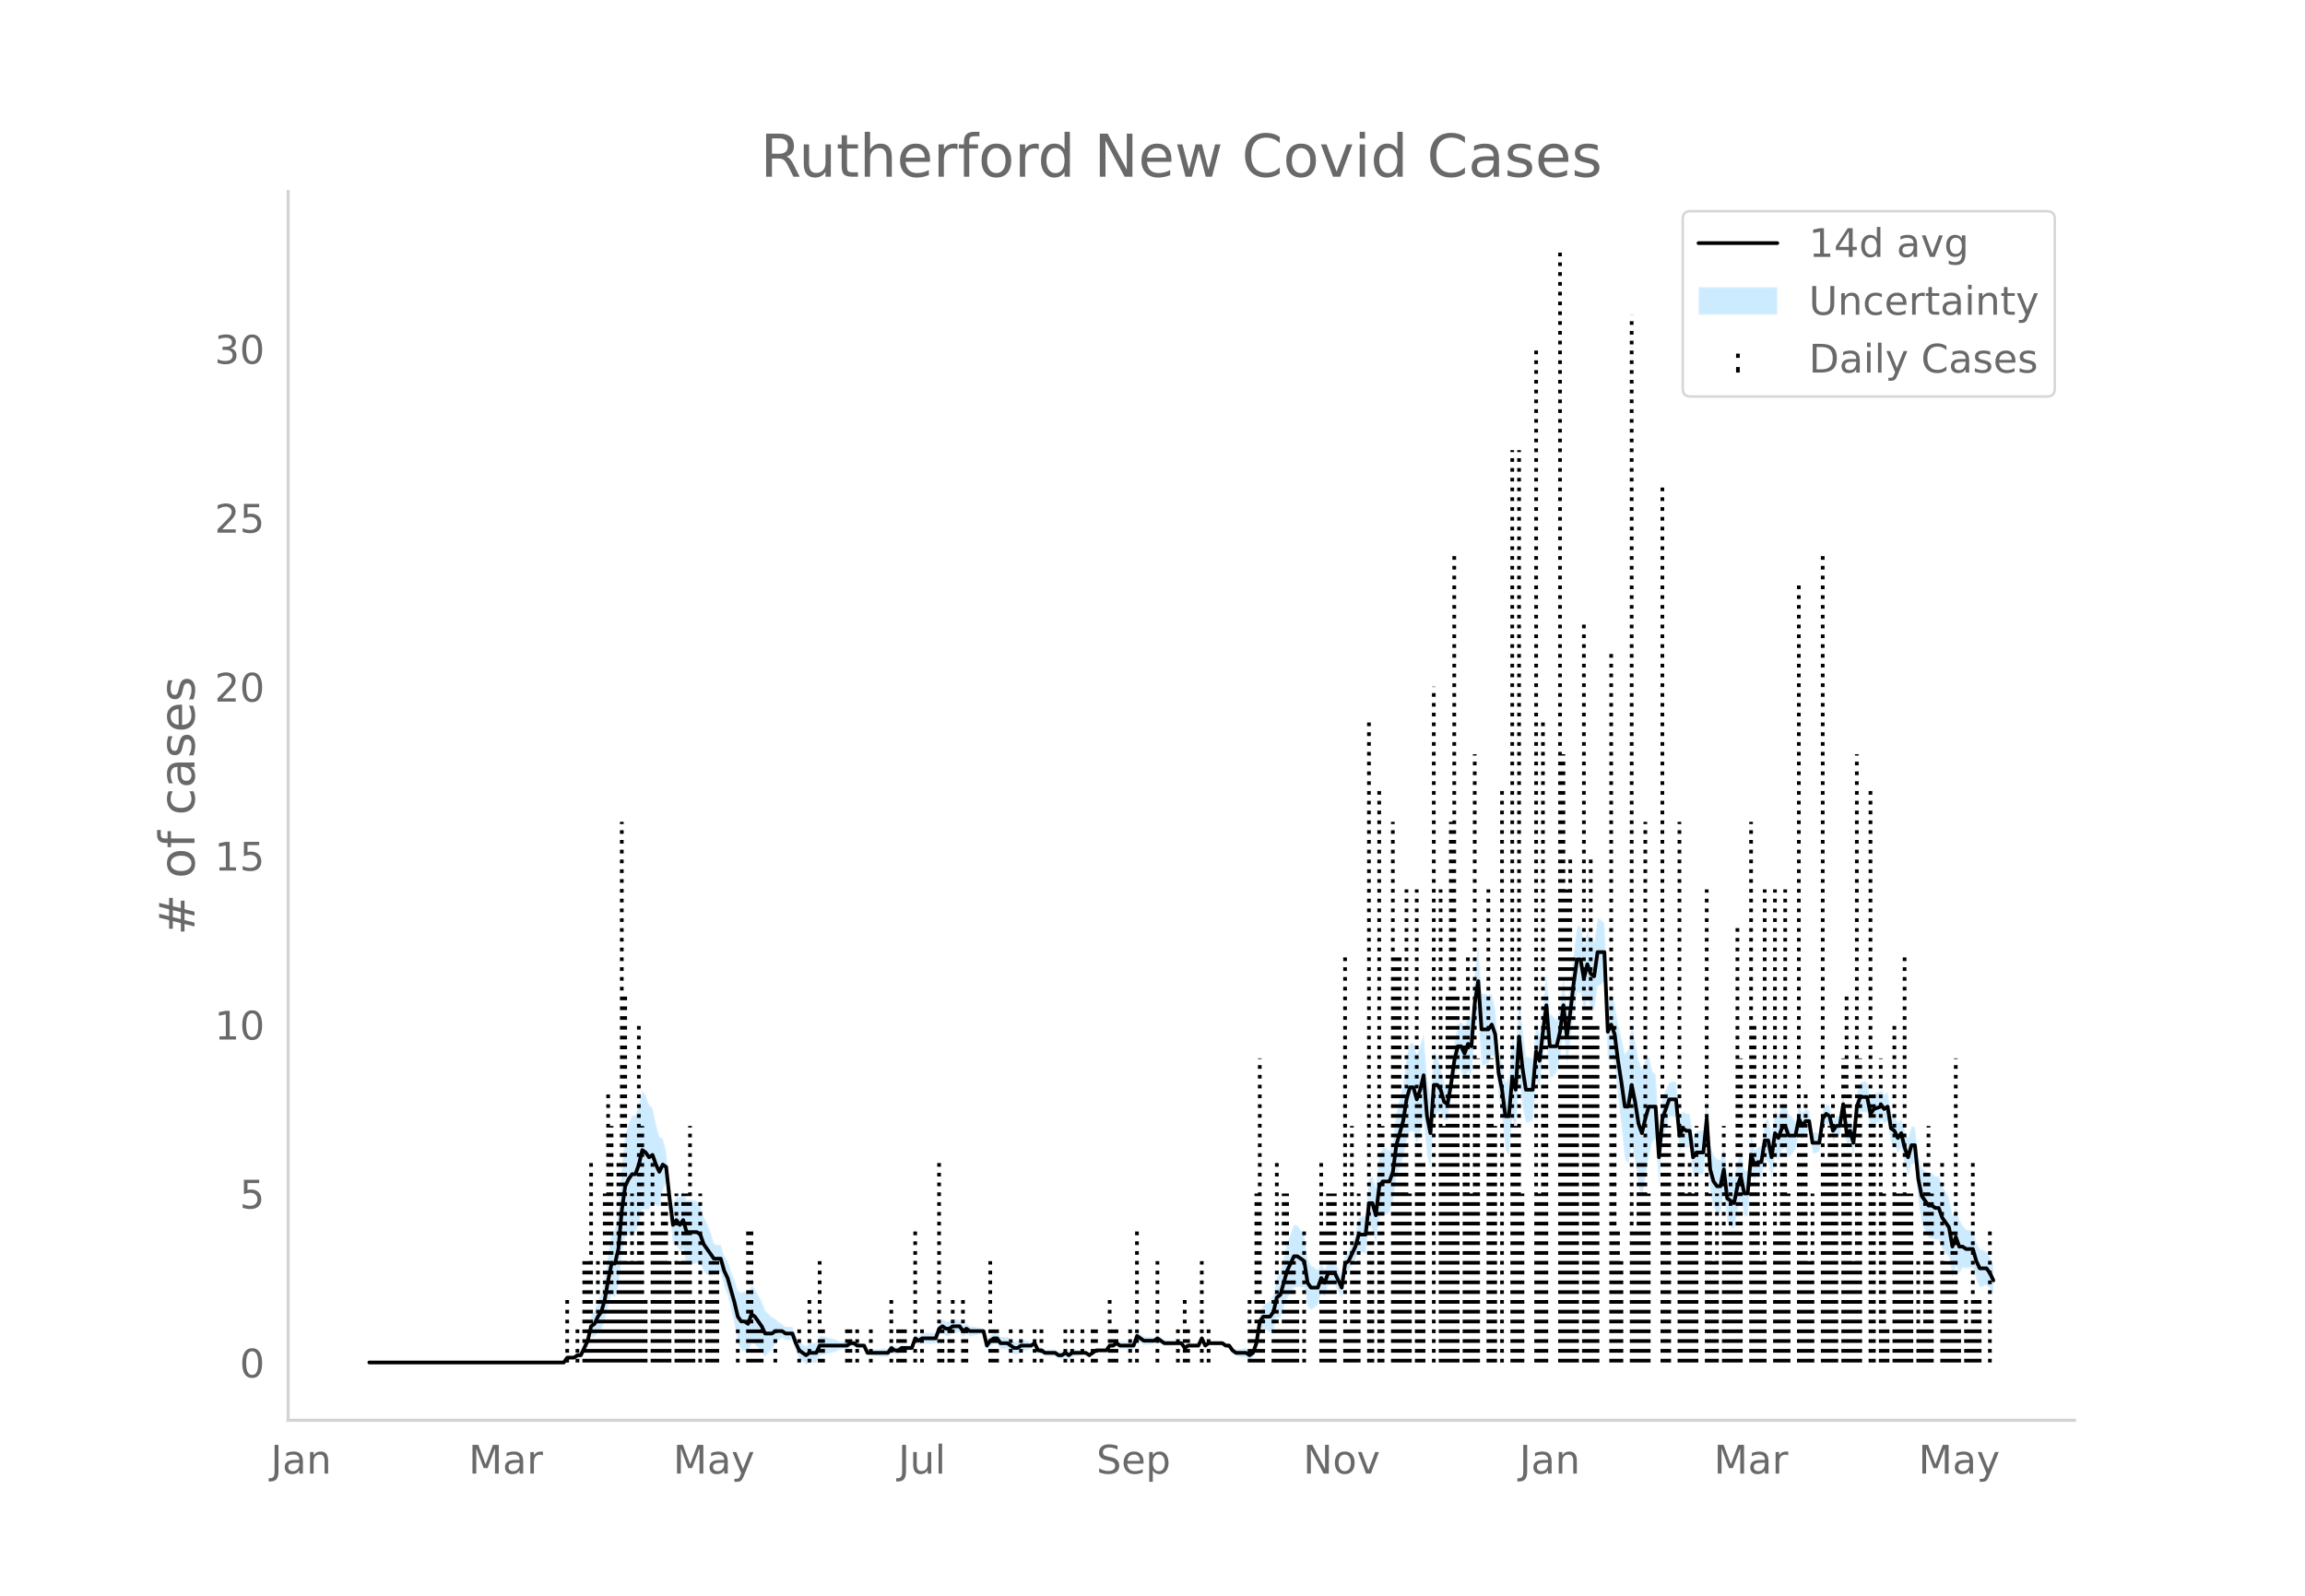 <svg height="864" viewBox="0 0 936 648" width="1248" xmlns="http://www.w3.org/2000/svg" xmlns:xlink="http://www.w3.org/1999/xlink"><defs><style>*{stroke-linecap:butt;stroke-linejoin:round}</style></defs><g id="figure_1"><path d="M0 648h936V0H0z" style="fill:#fff" id="patch_1"/><g id="axes_1"><path d="M117 576.72h725.4V77.76H117z" style="fill:none" id="patch_2"/><g id="PolyCollection_1"><defs><path d="M151.358-94.741H228.941l1.385-1.437 1.386.188 1.385.123 1.386-.754 1.385.146 1.385-2.367 1.386-2.072 1.385-4.266 1.386.11 1.385-1.83 1.386-1.01 1.385-3.685 1.385-6.017 1.386-4.815 1.385 1.292 1.386-4.526 1.385-12.925 1.385-6.882 1.386-1.123 1.385-.894 1.386.237 1.385-3.664 1.385-5.928 1.386.087 1.385.068 1.386-3.25 1.385 1.499 1.385.528 1.386-6.483 1.385-3.365 1.386 11.825 1.385 13.37 1.386-.381 1.385 3.42 1.385-1.068 1.386 5.918 1.385.179 1.386-.18 1.385-.403 1.385.069 1.386 3.3 1.385 1.364 1.386.353 1.385-.578 1.385-.814 1.386.275 1.385 5.353 1.386 3.612 1.385 5.607 1.385 6.275 1.386 7.477 1.385 3.057 1.386.419 1.385 1.02 1.386-4.311 1.385.491 1.385 1.45 1.386 1.425 1.385 2.165 1.386-1.456 1.385-1.332 1.385-2.59 1.386-1.347 1.385-.876 1.386.907 1.385.024 1.385-.024 1.386 4.295 1.385 3.126 1.386 1.132 1.385 1.248 1.385-.865 1.386.204 1.385.113 1.386-3.046 1.385-.234 1.385-.303 1.386-.391 1.385-.355 1.386-.463 1.385-.663 1.386-.08 1.385.02 1.385-.98 1.386-.207 1.385.788 1.386-.281 1.385-.543 1.385 3.483 1.386.282 1.385.192 1.386.137 1.385.097 1.385.063 1.386.033 1.385-2 1.386.935 1.385-.17 1.385-1.184 1.386-.09 1.385-.104 1.386-.12 1.385-3.246 1.386 1.204 1.385-.722 1.385.147 1.386.056 1.385-.028 1.386-.115 1.385-3.442 1.385-.64 1.386 1.003h1.385l1.386-1.004 1.385-.173 1.385-.354 1.386 1.884 1.385-1.16 1.386.833 1.385-.183 1.385-.233 1.386-.308 1.385-.463 1.386 7.017 1.385-1.72 1.386-.877 1.385.062 1.385 2.089 1.386.021 1.385-.08 1.386 1.093 1.385 1.012 1.385.022 1.386-1.13 1.385-.242 1.386-.37 1.385-.611 1.385-.99 1.386 3.069 1.385-.07 1.386.931 1.385.113 1.385.046 1.386-.015 1.385 1.11 1.386.125 1.385-.961 1.386.98 1.385-1.083 1.385-.143 1.386-.197 1.385-.623 1.386-.08 1.385.916 1.385-.98 1.386-.872 1.385.082 1.386.066h1.385l1.385-1.688 1.386.21 1.385-.768 1.386 1.052 1.385.037 1.385.005 1.386-.026 1.385-.06 1.386-3.652 1.385 1.035 1.386.956 1.385-.074 1.385-.132 1.386-.208 1.385-.938 1.386.932 1.385.98 1.385-.059 1.386-.067 1.385-.075 1.386-.086 1.385-.1 1.385 2.029 1.386-1.004 1.385.032 1.386.01 1.385-.01 1.385-2.829 1.386 2.797 1.385-1.045h5.542l1.385.989 1.386.003 1.385 2.106 1.386 1.308 1.385.235 1.385.18 1.386.139 1.385.932 1.386-.927 1.385-3.92 1.385-7.28 1.386-.664 1.385.903 1.386.678 1.385-1.247 1.385-4.647 1.386-.127 1.385-3.896 1.386-3.78 1.385-2.067 1.385-2.348 1.386-.214 1.385.087 1.386-.118 1.385 8.05 1.386 1.24 1.385-.873 1.385-1.084 1.386-5.074 1.385 1.496 1.386-4.433 1.385-.12 1.385-.006 1.386 2.867 1.385 2.652 1.386-10.159 1.385-1.11 1.385-2.517 1.386-1.952 1.385-3.668 1.386.697 1.385.31 1.385-10.63 1.386 1.122 1.385 5.255 1.386-10.407 1.385-1.009 1.386.024 1.385-1.106 1.385-4 1.386-10.067 1.385-4.061 1.386-3.986 1.385-7.092 1.385-3.62 1.386.135 1.385 5.045 1.386-3.996 1.385-6.767 1.385 15.468 1.386 5.56 1.385-20.786 1.386-2.01 1.385-.524 1.385 3.457 1.386-.034 1.385-8.284 1.386-8.758 1.385-4.274 1.386 1.203 1.385 3.446 1.385-3.105 1.386 1.57 1.385-15.973 1.386-7.77 1.385 19.616 1.385-.18 1.386-.555 1.385-3.357 1.386 1.555 1.385 15.015 1.385 8.253 1.386 13.734 1.385 2.147 1.386-15.36 1.385 5.449 1.385-21.483 1.386 11.782 1.385 6.462 1.386-.41 1.385-.684 1.386-16.45 1.385 2.528 1.385-11.63 1.386-8.178 1.385 16.778 1.386-1.022 1.385-1.527 1.385-5.726 1.386-10.254 1.385 12.742 1.386-9.333 1.385-11.146 1.385-8.636 1.386-.02 1.385 7.991 1.386-6.004 1.385 4.069 1.385 1.29 1.386-9.896 1.385-.69 1.386-1.388 1.385 32.344 1.385-2.278 1.386 3.79 1.385 13.15 1.386 12.151 1.385 13.092 1.386 2.022 1.385-8.03 1.385 7.324 1.386 9.72 1.385 4.46 1.386-7.893 1.385-8.546 1.385-5.875 1.386-1.426 1.385 19.725 1.386-18.52 1.385-5.716 1.385-4.544 1.386.124 1.385.116 1.386 14.397 1.385-3.004 1.385 1.107 1.386-.062 1.385 12.011 1.386-1.443 1.385.279 1.386.061 1.385-14.232 1.385 21.631 1.386 5.952 1.385 2.313 1.386-.281 1.385-8.363 1.385 12.673 1.386 1.32 1.385 1.07 1.386-7.696 1.385-4.078 1.385 6.733 1.386-.296 1.385-15.77 1.386.81 1.385-.719 1.385.391 1.386-7.508 1.385.909 1.386 7.05 1.385-9.285 1.386 1.756 1.385-4.307 1.385-.885 1.386 3.775 1.385-1.298 1.386-2.105 1.385-6.394 1.385 2.48 1.386-2.415 1.385-.854 1.386 8.886 1.385.063 1.385-.839 1.386-9.517 1.385-1.634 1.386 1.218 1.385 5.878 1.385-2.03 1.386-.091 1.385-8.252 1.386 11.775 1.385-.954 1.386 5.17 1.385-14.224 1.385-3.371 1.386.205 1.385-.106 1.386 6.868 1.385-1.909 2.77-.889v-1.125l1.386 1.81 1.386-1.159 1.385 9.036 1.385.882 1.386 3.263 1.385-2.473 1.386 6.963 1.385 4.905 1.385-4.941 1.386-.32 1.385 15.449 1.386 8.81 1.385 3.249 1.386 2.656 1.385.208 1.385.505 1.386-.034 1.385 3.89 1.386 1.924 1.385 1.305 1.385 8.168 1.386-4.183 1.385 2.709 1.386-2.394 1.385.317 1.385-.18 1.386-.265 1.385 5.039 1.386 3.03 1.385-.236 1.385-.72 1.386 1.576 1.385 2.757v-12.247l-1.385-3.124-1.386-2.343-1.385-.721-1.385-.237-1.386-2.85-1.385-4.763-1.386-.265-1.385-.18-1.385-1.643-1.386-2.393-1.385-5.132-1.386 3.657-1.385-7.513-1.385-2.617-1.386-1.996-1.385-3.95-1.386-.034-1.385-1.456-1.385.208-1.386-1.264-1.385-.673-1.386-4.91-1.385-11.995-1.386-.32-1.385 4.86-1.385-2.936-1.386-4.8-1.385 1.45-1.386-2.62-1.385-1.077-1.385-8.607-1.386.801-1.385-2.11v.835l-2.771 1.072-1.385 2.012-1.386-6.854-1.385-.106-1.386.205-1.385 4.47-1.385 15.18-1.386-4.632-1.385 1.007-1.386-11.748-1.385 9.39-1.386-.091-1.385 1.89-1.385-5.883-1.386-.742-1.385 2.286-1.386 10.085-1.385-.838-1.385.062-1.386-8.756-1.385-.854-1.386 1.506-1.385-3.401-1.385 7.327-1.386-2.105-1.385-1.297-1.386-4.067-1.385 1.076-1.385 3.534-1.386-2.165-1.385 10.318-1.386-6.672-1.385.91-1.386 10.133-1.385.391-1.385 1.241-1.386-7.03-1.385 15.594-1.386-.296-1.385-6.989-1.385 3.763-1.386 6.026-1.385-.89-1.386-.64-1.385-10.85-1.385 5.358-1.386-.28-1.385-1.609-1.386-3.849-1.385-19.534-1.385 13.211-1.386.062-1.385.278-1.386 2.478-1.385-9.552-1.386-.062-1.385-.854-1.385 2.878-1.386-15.007-1.385.116-1.386.124-1.385 3.297-1.385 2.124-1.386 12.845-1.385-21.44-1.386-1.426-1.385-5.875-1.385 1.255-1.386 3.869-1.385-3.382-1.386-7.922-1.385-6.398-1.385 9.612-1.386 2.022-1.385-6.51-1.386-5.49-1.385-8.415-1.386-4.05-1.385 3.603-1.385-32.344-1.386-1.388-1.385-.69-1.386 9.705-1.385-.67-1.385-3.771-1.386 5.757-1.385-7.69-1.386-.021-1.385 10.966-1.385 12.377-1.386 10.27-1.385-12.742-1.386 11.31-1.385 6.035-1.385-1.527-1.386-1.022-1.385-16.546-1.386 13.385-1.385 11.892-1.385-5.312-1.386 14.914-1.385-.684-1.386-.41-1.385-11.18-1.386-13.702-1.385 21.643-1.385-4.352-1.386 16.004-1.385 2.147-1.386-7.83-1.385-5.468-1.385-16.35-1.386-6.285-1.385.563-1.386-.555-1.385-.18-1.385-19.59-1.386 9.873-1.385 19.311-1.386-.39-1.385 4.737-1.385-2.435-1.386 1.203-1.385 7.488-1.386 10.845-1.385 7.397-1.386-1.994-1.385-6.344-1.385-4.445-1.386-2.01-1.385 18.42-1.386-8.162-1.385-17.857-1.385 4.995-1.386 3.845-1.385-4.756-1.386.135-1.385 6.18-1.385 10.551-1.386 5.816-1.385 5.74-1.386 11.496-1.385 3.84-1.385-1.106-1.386.024-1.385 2.912-1.386 13.116-1.385-4.546-1.386 1.121-1.385 14.855-1.385.31-1.386.697-1.385 6.132-1.386 3.93-1.385 3.362-1.385.851-1.386 9.444-1.385-3.23-1.386-3.013-1.385-.006-1.385-.12-1.386 3.408-1.385-2.425-1.386 2.767-1.385-1.084-1.385-.873-1.386-2.679-1.385-9.593-1.386-2.079-1.385-1.873-1.386-.213-1.385 3.533-1.385 3.814-1.386 6.02-1.385 5.905-1.386 1.834-1.385 7.114-1.385 2.674-1.386.678-1.385.903-1.386 3.256-1.385 10.363-1.385 3.92-1.386 1.034-1.385-1.028-1.386.139-1.385.18-1.385.235-1.386-.653-1.385-1.814-1.386.003-1.385-.972h-5.542l-1.385.916-1.386-3.084-1.385 3.052-1.385-.01-1.386.01-1.385.032-1.386.956-1.385-1.892-1.385-.1-1.386-.085-1.385-.076-1.386-.067-1.385-.059-1.385-.98-1.386-1.027-1.385 1.02-1.386-.206-1.385-.132-1.385-.075-1.386-1.004-1.385-.926-1.386 4.19-1.385-.06-1.386-.026-1.385.005-1.385.037-1.386-.909-1.385 1.193-1.386.21-1.385 2.233h-1.385l-1.386.065-1.385.083-1.386 1.088-1.385.98-1.385-1.045-1.386-.08-1.385-.622-1.386-.197-1.385-.143-1.385.877-1.386-.98-1.385 1-1.386.124-1.385-.85-1.386-.015-1.385.045-1.385.113-1.386-1.03-1.385-.069-1.386-2.81-1.385.969-1.385-.61-1.386-.371-1.385-.243-1.386.831-1.385.022-1.385-.948-1.386-.867-1.385-.08-1.386.021-1.385-1.832-1.385.063-1.386 1.082-1.385 2.2-1.386-4.744-1.385-.463-1.386-.308-1.385-.233-1.385-.183-1.386-1.127-1.385.8-1.386-2.036-1.385-.354-1.385-.174-1.386.957h-1.385l-1.386-.957-1.385 1.32-1.385 4.399-1.386-.115-1.385-.028-1.386.056-1.385.147-1.385 1.239-1.386-.757-1.385 4.595-1.386-.12-1.385-.103-1.386-.09-1.385.776-1.385-.17-1.386-1.026-1.385 1.921-1.386.033-1.385.063-1.385.096-1.386.138-1.385.192-1.386.282-1.385-2.398-1.385-.543-1.386-.282-1.385-1.172-1.386-.206-1.385.98-1.385.02-1.386-.08-1.385-.663-1.386-.464-1.385-.354-1.386-.392-1.385-.302-1.385-.234-1.386 2.834-1.385.114-1.386.203-1.385 1.096-1.385-.713-1.386-.827-1.385-2.756-1.386-3.545-1.385-.024-1.385.024-1.386-1.054-1.385-.876-1.386-1.347-1.385-.63-1.385-1.332-1.386-1.456-1.385-3.715-1.386-2.496-1.385-2.47-1.385-1.47-1.386 3.53-1.385-.94-1.386.42-1.385-.864-1.386-4.285-1.385-3.526-1.385-4.194-1.386-2.269-1.385-4.448-1.386.275-1.385-.815-1.385-4.498-1.386-3.567-1.385-2.557-1.386-4.54-1.385-1.892-1.385-.403-1.386-.18-1.385.179-1.386-3.883-1.385 2.851-1.385-.499-1.386 3.54-1.385-8.193-1.386-13.659-1.385-5.326-1.386-.602-1.385-5.352-1.385-6.343-1.386-1.29-1.385-3.852-1.386-1.873-1.385 5.833-1.385 4.178-1.386.237-1.385 3.026-1.386 4.758-1.385 12.72-1.385 18.44-1.386 7.235-1.385 1.292-1.386 8.907-1.385 9.665-1.385 6.115-1.386 2.911-1.385 4.052-1.386 2.07-1.385 7.495-1.386 3.81-1.385 3.512-1.385.147-1.386 1.206-1.385.123-1.386.188-1.385 2.484H151.358z" id="m1d1d24f378" style="stroke:#fff;stroke-opacity:.2"/></defs><g clip-path="url(#pe40e3507f5)"><use style="fill:#089fff;fill-opacity:.2;stroke:#fff;stroke-opacity:.2" xlink:href="#m1d1d24f378" y="648"/></g></g><g id="LineCollection_1"><path clip-path="url(#pe40e3507f5)" d="M230.326 553.259v-27.444M234.483 553.259v-13.722M237.253 553.259v-41.166M238.639 553.259v-41.166M240.024 553.259v-82.33M241.41 553.259v-13.722M242.795 553.259v-41.166M244.18 553.259v-27.444M245.566 553.259v-68.61M246.951 553.259V443.485M248.337 553.259v-96.053M249.722 553.259v-27.444M251.108 553.259v-82.33M252.493 553.259V333.71M253.878 553.259v-150.94M255.264 553.259v-41.166M256.65 553.259v-68.61M258.035 553.259v-41.166M259.42 553.259V416.04M260.805 553.259v-96.053M262.19 553.259v-27.444M264.962 553.259v-82.33M266.347 553.259v-54.887M267.732 553.259v-54.887M269.118 553.259v-68.61M270.503 553.259v-68.61M271.889 553.259v-41.166M274.66 553.259v-68.61M276.045 553.259v-41.166M277.43 553.259v-68.61M278.816 553.259v-68.61M280.201 553.259v-96.053M281.587 553.259v-27.444M284.357 553.259v-68.61M287.128 553.259v-27.444M288.514 553.259v-41.166M289.899 553.259v-41.166M291.284 553.259v-41.166M299.597 553.259v-13.722M303.753 553.259v-54.887M305.139 553.259v-54.887M306.524 553.259v-13.722M307.91 553.259v-13.722M309.295 553.259v-13.722M314.836 553.259v-13.722M324.534 553.259v-13.722M328.69 553.259v-27.444M332.847 553.259v-41.166M334.232 553.259v-13.722M343.93 553.259v-13.722M345.315 553.259v-13.722M348.086 553.259v-13.722M353.628 553.259v-13.722M361.94 553.259v-27.444M364.711 553.259v-13.722M366.096 553.259v-13.722M367.482 553.259v-13.722M371.638 553.259v-54.887M374.409 553.259v-13.722M381.336 553.259v-82.33M382.721 553.259v-13.722M385.492 553.259v-13.722M386.878 553.259v-27.444M391.034 553.259v-27.444M392.42 553.259v-13.722M402.117 553.259v-41.166M403.503 553.259v-13.722M404.888 553.259v-13.722M410.43 553.259v-13.722M414.586 553.259v-13.722M420.127 553.259v-13.722M422.898 553.259v-13.722M432.596 553.259v-13.722M435.367 553.259v-13.722M439.523 553.259v-13.722M443.68 553.259v-13.722M445.065 553.259v-13.722M450.606 553.259v-27.444M451.992 553.259v-13.722M453.377 553.259v-13.722M458.919 553.259v-13.722M461.69 553.259v-54.887M470.002 553.259v-41.166M478.315 553.259v-13.722M481.085 553.259v-27.444M482.47 553.259v-13.722M488.012 553.259v-41.166M490.783 553.259v-13.722M507.408 553.259v-27.444M508.794 553.259v-13.722M510.179 553.259v-68.61M511.564 553.259V429.763M512.95 553.259v-27.444M517.106 553.259v-27.444M518.491 553.259v-82.33M519.877 553.259v-13.722M521.262 553.259v-68.61M522.648 553.259v-68.61M524.033 553.259v-41.166M525.418 553.259v-41.166M526.804 553.259v-27.444M529.575 553.259v-54.887M536.502 553.259v-82.33M537.887 553.259v-54.887M539.273 553.259v-68.61M540.658 553.259v-68.61M542.043 553.259v-68.61M546.2 553.259V388.597M547.585 553.259v-13.722M548.97 553.259v-96.053M550.356 553.259v-41.166M551.741 553.259v-68.61M555.897 553.259V292.545M557.283 553.259v-54.887M560.054 553.259v-233.27M561.44 553.259v-96.053M565.595 553.259V333.71M566.98 553.259V388.597M568.366 553.259V388.597M569.752 553.259V443.485M571.137 553.259V361.154M572.522 553.259v-68.61M575.293 553.259V361.154M576.679 553.259V443.485M578.064 553.259v-82.33M582.22 553.259V278.823M584.991 553.259V361.154M586.376 553.259v-96.053M587.762 553.259v-150.94M589.147 553.259V333.71M590.533 553.259V223.936M591.918 553.259v-150.94M594.689 553.259v-150.94M596.074 553.259V388.597M597.46 553.259v-68.61M598.845 553.259V306.267M600.23 553.259V429.763M604.387 553.259V361.154M605.772 553.259V429.763M607.158 553.259v-96.053M609.928 553.259v-233.27M614.085 553.259V182.77M615.47 553.259v-96.053M616.855 553.259V182.77M618.24 553.259v-68.61M623.783 553.259V141.605M625.168 553.259v-68.61M626.553 553.259V292.545M627.939 553.259v-150.94M633.48 553.259V100.44M634.866 553.259V306.267M636.251 553.259V361.154M637.637 553.259V347.432M639.022 553.259V388.597M640.407 553.259V416.04M643.178 553.259v-301.88M644.564 553.259v-150.94M645.949 553.259V347.432M647.334 553.259V416.04M648.72 553.259V416.04M654.261 553.259V265.1M655.647 553.259V416.04M657.032 553.259v-54.887M658.418 553.259v-41.166M662.574 553.259V127.884M663.96 553.259v-54.887M665.345 553.259v-82.33M666.73 553.259v-82.33M668.116 553.259V333.71M669.501 553.259v-68.61M675.043 553.259V196.492M676.428 553.259V443.485M677.813 553.259v-96.053M681.97 553.259V333.71M683.355 553.259v-96.053M684.74 553.259v-68.61M686.126 553.259v-82.33M687.511 553.259v-68.61M688.897 553.259v-96.053M693.053 553.259V361.154M694.438 553.259v-68.61M695.824 553.259v-41.166M697.21 553.259v-68.61M699.98 553.259v-96.053M701.365 553.259v-54.887M702.75 553.259v-82.33M704.136 553.259v-54.887M705.522 553.259V374.876M706.907 553.259V429.763M711.063 553.259V333.71M712.449 553.259V416.04M713.834 553.259v-82.33M715.22 553.259v-41.166M716.605 553.259V361.154M720.761 553.259V361.154M722.147 553.259v-54.887M723.532 553.259V443.485M724.917 553.259V361.154M726.303 553.259v-68.61M730.459 553.259V237.658M731.844 553.259v-96.053M733.23 553.259V443.485M734.615 553.259v-41.166M736 553.259v-68.61M740.157 553.259V223.936M741.542 553.259v-82.33M742.928 553.259v-96.053M744.313 553.259V443.485M745.698 553.259v-96.053M748.47 553.259V429.763M749.855 553.259v-150.94M751.24 553.259V443.485M752.626 553.259v-41.166M754.01 553.259V306.267M755.396 553.259V429.763M759.553 553.259v-233.27M760.938 553.259V443.485M763.709 553.259V443.485M763.709 553.259V429.763M765.094 553.259v-68.61M766.48 553.259v-13.722M769.25 553.259V416.04M770.636 553.259v-68.61M772.021 553.259v-68.61M773.407 553.259V388.597M774.792 553.259v-68.61M776.177 553.259v-68.61M778.948 553.259v-41.166M780.334 553.259v-13.722M781.72 553.259v-82.33M783.105 553.259v-96.053M784.49 553.259v-68.61M788.646 553.259v-82.33M790.032 553.259v-41.166M791.417 553.259v-41.166M792.802 553.259v-54.887M794.188 553.259V429.763M795.573 553.259v-13.722M798.344 553.259v-27.444M799.73 553.259v-13.722M801.115 553.259v-82.33M802.5 553.259v-27.444M803.886 553.259v-27.444M808.042 553.259v-54.887M809.427 553.259" style="fill:none;stroke:#000;stroke-dasharray:1.5,2.475;stroke-dashoffset:0;stroke-width:1.5"/></g><path clip-path="url(#pe40e3507f5)" d="M149.973 553.259h78.968l1.385-1.96h2.771l1.386-.98h1.385l2.77-5.881 1.386-5.881 1.386-.98 1.385-2.94 1.386-1.96 1.385-4.902 1.385-7.84 1.386-6.861h1.385l1.386-5.881 1.385-15.682 1.385-9.801 1.386-2.94 1.385-1.961h1.386l1.385-3.92 1.385-5.881 1.386.98 1.385 1.96 1.386-.98 1.385 3.92 1.385 2.94 1.386-2.94 1.385.98 1.386 12.742 1.385 10.782 1.386-1.96 1.385 1.96 1.385-1.96 1.386 4.9h4.156l1.385.98 1.386 3.92 4.156 5.881h2.77l1.386 4.901 1.386 2.94 2.77 9.802 1.386 5.88 1.385 1.96h1.386l1.385.98 1.386-3.92 1.385.98 2.77 3.92 1.386 2.941h2.771l1.385-.98h2.771l1.386.98h2.77l1.386 3.92 1.385 2.941 2.771 1.96 1.385-.98h2.771l1.386-2.94h11.083l1.385-.98h1.386l1.385.98h2.771l1.385 2.94h8.313l1.385-1.96 1.386.98h1.385l1.385-.98h4.157l1.385-3.92 1.386.98 1.385-.98h5.542l1.385-3.921 1.385-.98 1.386.98h1.385l1.386-.98h2.77l1.386 1.96 1.385-.98 1.386.98h5.541l1.386 5.88 1.385-1.96 1.386-.98h1.385l1.385 1.96h2.771l2.771 1.961h1.385l1.386-.98h4.156l1.385-.98 1.386 2.94h1.385l1.386.98h4.156l1.385.98h1.386l1.385-.98 1.386.98 1.385-.98h5.542l1.385.98 2.77-1.96h4.157l1.385-1.96h1.386l1.385-.98 1.386.98h5.541l1.386-3.92 2.77 1.96h4.157l1.385-.98 2.771 1.96h6.927l1.385 1.96 1.386-.98h4.156l1.385-2.94 1.386 2.94 1.385-.98h5.542l1.385.98h1.386l1.385 1.96 1.386.98h4.156l1.385.98 1.386-.98 1.385-3.92 1.385-8.821 1.386-1.96h2.77l1.386-1.96 1.385-5.882 1.386-.98 2.77-9.801 2.771-5.88h1.386l2.77 1.96 1.386 8.82 1.386 1.96h2.77l1.386-3.92 1.385 1.96 1.386-3.92h2.77l2.771 5.88 1.386-9.8 1.385-.98 2.77-5.881 1.386-4.901h2.771l1.385-12.742h1.386l1.385 4.901 1.386-11.761 1.385-1.96h2.77l1.386-3.921 1.386-10.782 2.77-9.8 1.386-8.822 1.385-4.9h1.386l1.385 4.9 1.386-3.92 1.385-5.881 1.385 16.662 1.386 6.86 1.385-19.602h1.386l1.385 1.96 1.385 4.901 1.386.98 1.385-7.84 1.386-9.802 1.385-5.88h1.386l1.385 2.94 1.385-3.921 1.386.98 1.385-17.642 1.386-8.821L601.616 418h2.77l1.386-1.96 1.386 3.92 1.385 15.683 1.385 6.86 1.386 10.782h1.385l1.386-15.682 1.385 4.9 1.385-21.562 1.386 12.741 1.385 8.821h2.771l1.386-15.682 1.385 3.92 1.385-11.76 1.386-10.782 1.385 16.662h2.771l1.385-5.88 1.386-10.782 1.385 12.742 1.386-9.802 1.385-11.761 1.385-9.801h1.386l1.385 7.84 1.386-5.88 1.385 3.92 1.385.98 1.386-9.8h2.77l1.386 32.343 1.385-2.94 1.386 3.92 1.385 10.782 1.386 8.821 1.385 9.801h1.386l1.385-8.82 1.385 6.86 1.386 8.821 1.385 3.92 1.386-5.88 1.385-4.9h2.77l1.386 20.582 1.386-15.682 2.77-7.841h2.771l1.386 14.702 1.385-2.94 1.385.98h1.386l1.385 10.781 1.386-1.96h2.77l1.386-13.722 1.385 20.583 1.386 4.9 1.385 1.96h1.386l1.385-6.86 1.385 11.761 2.771 1.96 1.386-6.86 1.385-3.921 1.385 6.86h1.386l1.385-15.681 1.386 3.92 1.385-.98h1.385l1.386-8.82h1.385l1.386 6.86 1.385-9.801 1.386 1.96 1.385-3.92 1.385-.98 1.386 3.92h2.77l1.386-6.861 1.385 2.94 1.386-1.96h1.385l1.386 8.821h2.77l1.386-9.801 1.385-1.96 1.386.98 1.385 5.88 1.385-1.96h1.386l1.385-8.82 1.386 11.76 1.385-.98 1.386 4.901 1.385-14.702 1.385-3.92h2.771l1.386 6.86 1.385-1.96 2.77-.98v-.98l1.386 1.96 1.386-.98 1.385 8.821 1.385.98 1.386 2.941 1.385-1.96 1.386 5.88 1.385 3.921 1.385-4.9h1.386l1.385 13.721 1.386 6.861 2.77 3.92h1.386l1.385.98h1.386l1.385 3.921 2.771 3.92 1.385 7.842 1.386-3.92 1.385 3.92h1.386l1.385.98h2.77l1.386 4.9 1.386 2.94h2.77l1.386 1.961 1.385 2.94h0" style="fill:none;stroke:#000;stroke-linecap:round;stroke-width:1.5" id="line2d_1"/><path d="M117 576.72V77.76" style="fill:none;stroke:#d3d3d3;stroke-linecap:square;stroke-linejoin:miter;stroke-width:1.25" id="patch_3"/><path d="M117 576.72h725.4" style="fill:none;stroke:#d3d3d3;stroke-linecap:square;stroke-linejoin:miter;stroke-width:1.25" id="patch_4"/><g id="matplotlib.axis_1"><g id="xtick_1"><g style="fill:#696969" transform="matrix(.16 0 0 -.16 109.932 598.378)" id="text_1"><defs><path d="M9.813 72.906h9.859V5.078q0-13.187-5-19.14-5-5.954-16.094-5.954h-3.75v8.297h3.078q6.531 0 9.219 3.672Q9.813-4.39 9.813 5.078z" id="DejaVuSans-74"/><path d="M34.281 27.484q-10.89 0-15.093-2.484-4.204-2.484-4.204-8.5 0-4.781 3.157-7.594 3.156-2.797 8.562-2.797 7.485 0 12 5.297 4.516 5.297 4.516 14.078v2zm17.922 3.72V0H43.22v8.297Q40.14 3.328 35.547.953q-4.594-2.375-11.234-2.375-8.391 0-13.36 4.719Q6 8.016 6 15.922q0 9.219 6.172 13.906 6.187 4.688 18.437 4.688h12.61v.89q0 6.203-4.078 9.594-4.078 3.39-11.453 3.39-4.688 0-9.141-1.124-4.438-1.125-8.531-3.375v8.312q4.921 1.906 9.562 2.844 4.64.953 9.031.953 11.875 0 17.735-6.156 5.86-6.14 5.86-18.64z" id="DejaVuSans-97"/><path d="M54.89 33.016V0h-8.984v32.719q0 7.765-3.031 11.61-3.031 3.858-9.078 3.858-7.281 0-11.484-4.64-4.204-4.625-4.204-12.64V0H9.08v54.688h9.03v-8.5q3.235 4.937 7.594 7.374Q30.078 56 35.797 56q9.422 0 14.25-5.828 4.844-5.828 4.844-17.156z" id="DejaVuSans-110"/></defs><use xlink:href="#DejaVuSans-74"/><use x="29.492" xlink:href="#DejaVuSans-97"/><use x="90.771" xlink:href="#DejaVuSans-110"/></g></g><g id="xtick_2"><g style="fill:#696969" transform="matrix(.16 0 0 -.16 190.295 598.378)" id="text_2"><defs><path d="M9.813 72.906h14.703l18.593-49.61 18.703 49.61h14.704V0H66.89v64.016l-18.797-50h-9.907l-18.796 50V0H9.813z" id="DejaVuSans-77"/><path d="M41.11 46.297q-1.516.875-3.297 1.281Q36.03 48 33.89 48q-7.625 0-11.703-4.953-4.079-4.953-4.079-14.234V0H9.08v54.688h9.03v-8.5q2.844 4.984 7.375 7.39Q30.031 56 36.531 56q.922 0 2.047-.125 1.125-.11 2.484-.36z" id="DejaVuSans-114"/></defs><use xlink:href="#DejaVuSans-77"/><use x="86.279" xlink:href="#DejaVuSans-97"/><use x="147.559" xlink:href="#DejaVuSans-114"/></g></g><g id="xtick_3"><g style="fill:#696969" transform="matrix(.16 0 0 -.16 273.359 598.378)" id="text_3"><defs><path d="M32.172-5.078q-3.797-9.766-7.422-12.735-3.61-2.984-9.656-2.984H7.906v7.516h5.282q3.703 0 5.75 1.765Q21-9.766 23.483-3.219l1.61 4.094-22.11 53.813H12.5l17.094-42.766 17.093 42.766h9.516z" id="DejaVuSans-121"/></defs><use xlink:href="#DejaVuSans-77"/><use x="86.279" xlink:href="#DejaVuSans-97"/><use x="147.559" xlink:href="#DejaVuSans-121"/></g></g><g id="xtick_4"><g style="fill:#696969" transform="matrix(.16 0 0 -.16 364.756 598.378)" id="text_4"><defs><path d="M8.5 21.578v33.11h8.984V21.922q0-7.766 3.016-11.656 3.031-3.875 9.094-3.875 7.265 0 11.484 4.64 4.234 4.64 4.234 12.656v31h8.985V0h-8.984v8.406Q42.047 3.422 37.718 1q-4.313-2.422-10.032-2.422-9.421 0-14.312 5.86Q8.5 10.296 8.5 21.578zM31.11 56z" id="DejaVuSans-117"/><path d="M9.422 75.984h8.984V0H9.422z" id="DejaVuSans-108"/></defs><use xlink:href="#DejaVuSans-74"/><use x="29.492" xlink:href="#DejaVuSans-117"/><use x="92.871" xlink:href="#DejaVuSans-108"/></g></g><g id="xtick_5"><g style="fill:#696969" transform="matrix(.16 0 0 -.16 445.224 598.378)" id="text_5"><defs><path d="M53.516 70.516V60.89q-5.61 2.687-10.594 4-4.984 1.328-9.625 1.328-8.047 0-12.422-3.125t-4.375-8.89q0-4.845 2.906-7.313 2.907-2.453 11.016-3.97l5.953-1.218q11.031-2.11 16.281-7.406 5.25-5.297 5.25-14.172 0-10.61-7.11-16.078-7.093-5.469-20.812-5.469-5.172 0-11.015 1.172Q13.14.922 6.89 3.219v10.156q6-3.36 11.765-5.078 5.766-1.703 11.328-1.703 8.438 0 13.032 3.312 4.593 3.328 4.593 9.485 0 5.359-3.297 8.39-3.296 3.032-10.812 4.547L27.484 33.5q-11.03 2.188-15.968 6.875-4.922 4.688-4.922 13.047 0 9.672 6.812 15.234 6.813 5.563 18.766 5.563 5.14 0 10.453-.938 5.328-.922 10.89-2.765z" id="DejaVuSans-83"/><path d="M56.203 29.594v-4.39H14.891q.593-9.282 5.593-14.142 5-4.859 13.938-4.859 5.172 0 10.031 1.266 4.86 1.265 9.656 3.812v-8.5Q49.266.734 44.187-.344 39.11-1.422 33.892-1.422q-13.094 0-20.735 7.61-7.64 7.625-7.64 20.625 0 13.421 7.25 21.296Q20.016 56 32.328 56q11.031 0 17.453-7.11 6.422-7.093 6.422-19.296zm-8.984 2.64q-.094 7.36-4.125 11.75-4.032 4.407-10.672 4.407-7.516 0-12.031-4.25-4.516-4.25-5.203-11.97z" id="DejaVuSans-101"/><path d="M18.11 8.203v-29H9.077v75.484h9.031v-8.296q2.844 4.875 7.157 7.234Q29.594 56 35.594 56q9.968 0 16.187-7.906 6.235-7.907 6.235-20.797T51.78 6.484q-6.218-7.906-16.187-7.906-6 0-10.328 2.375-4.313 2.375-7.157 7.25zm30.578 19.094q0 9.906-4.079 15.547-4.078 5.64-11.203 5.64-7.14 0-11.218-5.64-4.079-5.64-4.079-15.547 0-9.906 4.078-15.547 4.079-5.64 11.22-5.64 7.124 0 11.202 5.64t4.078 15.547z" id="DejaVuSans-112"/></defs><use xlink:href="#DejaVuSans-83"/><use x="63.477" xlink:href="#DejaVuSans-101"/><use x="125" xlink:href="#DejaVuSans-112"/></g></g><g id="xtick_6"><g style="fill:#696969" transform="matrix(.16 0 0 -.16 529.2 598.378)" id="text_6"><defs><path d="M9.813 72.906h13.28l32.329-60.984v60.984h9.562V0h-13.28L19.39 60.984V0H9.813z" id="DejaVuSans-78"/><path d="M30.61 48.39q-7.22 0-11.422-5.64-4.204-5.64-4.204-15.453 0-9.813 4.172-15.453 4.188-5.64 11.453-5.64 7.188 0 11.375 5.655 4.203 5.672 4.203 15.438 0 9.719-4.203 15.406-4.187 5.688-11.375 5.688zm0 7.61q11.718 0 18.406-7.625 6.703-7.61 6.703-21.078 0-13.422-6.703-21.078-6.688-7.64-18.407-7.64-11.765 0-18.437 7.64-6.656 7.656-6.656 21.078 0 13.469 6.656 21.078Q18.844 56 30.609 56z" id="DejaVuSans-111"/><path d="M2.984 54.688H12.5L29.594 8.797l17.093 45.89h9.516L35.687 0H23.485z" id="DejaVuSans-118"/></defs><use xlink:href="#DejaVuSans-78"/><use x="74.805" xlink:href="#DejaVuSans-111"/><use x="135.986" xlink:href="#DejaVuSans-118"/></g></g><g id="xtick_7"><g style="fill:#696969" transform="matrix(.16 0 0 -.16 616.992 598.378)" id="text_7"><use xlink:href="#DejaVuSans-74"/><use x="29.492" xlink:href="#DejaVuSans-97"/><use x="90.771" xlink:href="#DejaVuSans-110"/></g></g><g id="xtick_8"><g style="fill:#696969" transform="matrix(.16 0 0 -.16 695.97 598.378)" id="text_8"><use xlink:href="#DejaVuSans-77"/><use x="86.279" xlink:href="#DejaVuSans-97"/><use x="147.559" xlink:href="#DejaVuSans-114"/></g></g><g id="xtick_9"><g style="fill:#696969" transform="matrix(.16 0 0 -.16 779.033 598.378)" id="text_9"><use xlink:href="#DejaVuSans-77"/><use x="86.279" xlink:href="#DejaVuSans-97"/><use x="147.559" xlink:href="#DejaVuSans-121"/></g></g></g><g id="matplotlib.axis_2"><g id="ytick_1"><g style="fill:#696969" transform="matrix(.16 0 0 -.16 97.32 559.338)" id="text_10"><defs><path d="M31.781 66.406q-7.61 0-11.453-7.5Q16.5 51.422 16.5 36.375q0-14.984 3.828-22.484 3.844-7.5 11.453-7.5 7.672 0 11.5 7.5 3.844 7.5 3.844 22.484 0 15.047-3.844 22.531-3.828 7.5-11.5 7.5zm0 7.813q12.266 0 18.735-9.703 6.468-9.688 6.468-28.141 0-18.406-6.468-28.11-6.47-9.687-18.735-9.687-12.25 0-18.718 9.688-6.47 9.703-6.47 28.109 0 18.453 6.47 28.14Q19.53 74.22 31.78 74.22z" id="DejaVuSans-48"/></defs><use xlink:href="#DejaVuSans-48"/></g></g><g id="ytick_2"><g style="fill:#696969" transform="matrix(.16 0 0 -.16 97.32 490.729)" id="text_11"><defs><path d="M10.797 72.906h38.719v-8.312H19.828v-17.86q2.14.735 4.281 1.094 2.157.36 4.313.36 12.203 0 19.328-6.688 7.14-6.688 7.14-18.11 0-11.765-7.328-18.296-7.328-6.516-20.656-6.516-4.593 0-9.36.781-4.75.782-9.827 2.344v9.922q4.39-2.39 9.078-3.563 4.687-1.171 9.906-1.171 8.453 0 13.375 4.437 4.938 4.438 4.938 12.063 0 7.609-4.938 12.047-4.922 4.453-13.375 4.453-3.953 0-7.89-.875-3.922-.875-8.016-2.735z" id="DejaVuSans-53"/></defs><use xlink:href="#DejaVuSans-53"/></g></g><g id="ytick_3"><g style="fill:#696969" transform="matrix(.16 0 0 -.16 87.14 422.12)" id="text_12"><defs><path d="M12.406 8.297h16.11v55.625l-17.532-3.516v8.985l17.438 3.515h9.86V8.296H54.39V0H12.406z" id="DejaVuSans-49"/></defs><use xlink:href="#DejaVuSans-49"/><use x="63.623" xlink:href="#DejaVuSans-48"/></g></g><g id="ytick_4"><g style="fill:#696969" transform="matrix(.16 0 0 -.16 87.14 353.51)" id="text_13"><use xlink:href="#DejaVuSans-49"/><use x="63.623" xlink:href="#DejaVuSans-53"/></g></g><g id="ytick_5"><g style="fill:#696969" transform="matrix(.16 0 0 -.16 87.14 284.902)" id="text_14"><defs><path d="M19.188 8.297h34.421V0H7.33v8.297q5.609 5.812 15.296 15.594 9.703 9.797 12.188 12.64 4.734 5.313 6.609 9 1.89 3.688 1.89 7.25 0 5.813-4.078 9.469-4.078 3.672-10.625 3.672-4.64 0-9.797-1.61-5.14-1.609-11-4.89v9.969Q13.767 71.78 18.938 73q5.188 1.219 9.485 1.219 11.328 0 18.062-5.672 6.735-5.656 6.735-15.125 0-4.5-1.688-8.531-1.672-4.016-6.125-9.485-1.218-1.422-7.765-8.187-6.532-6.766-18.453-18.922z" id="DejaVuSans-50"/></defs><use xlink:href="#DejaVuSans-50"/><use x="63.623" xlink:href="#DejaVuSans-48"/></g></g><g id="ytick_6"><g style="fill:#696969" transform="matrix(.16 0 0 -.16 87.14 216.293)" id="text_15"><use xlink:href="#DejaVuSans-50"/><use x="63.623" xlink:href="#DejaVuSans-53"/></g></g><g id="ytick_7"><g style="fill:#696969" transform="matrix(.16 0 0 -.16 87.14 147.684)" id="text_16"><defs><path d="M40.578 39.313Q47.656 37.797 51.625 33q3.984-4.781 3.984-11.813 0-10.78-7.422-16.703-7.421-5.906-21.093-5.906-4.578 0-9.438.906-4.86.907-10.031 2.72v9.515q4.094-2.39 8.969-3.61 4.89-1.218 10.218-1.218 9.266 0 14.125 3.656 4.86 3.656 4.86 10.64 0 6.454-4.516 10.079-4.515 3.64-12.562 3.64h-8.5v8.11h8.89q7.266 0 11.125 2.906 3.86 2.906 3.86 8.375 0 5.61-3.985 8.61-3.968 3.015-11.39 3.015-4.063 0-8.703-.89-4.641-.876-10.203-2.72v8.782q5.624 1.562 10.53 2.344 4.907.78 9.25.78 11.235 0 17.766-5.109 6.547-5.093 6.547-13.78 0-6.063-3.468-10.235-3.47-4.172-9.86-5.782z" id="DejaVuSans-51"/></defs><use xlink:href="#DejaVuSans-51"/><use x="63.623" xlink:href="#DejaVuSans-48"/></g></g><g style="fill:#696969" transform="matrix(0 -.2 -.2 0 78.98 379.813)" id="text_17"><defs><path d="M51.125 44H36.922l-4.11-16.313h14.313zm-7.328 27.781-5.078-20.265h14.265L58.11 71.78h7.813L60.89 51.516h15.234V44h-17.14l-4-16.313h15.53V20.22H53.079L48 0h-7.813l5.032 20.219H30.906L25.875 0h-7.86l5.079 20.219H7.719v7.468h17.187L29 44H13.281v7.516h17.625l4.985 20.265z" id="DejaVuSans-35"/><path d="M37.11 75.984V68.5h-8.594q-4.828 0-6.72-1.953-1.874-1.953-1.874-7.031v-4.828h14.797v-6.985H19.922V0H10.89v47.703H2.297v6.984h8.594V58.5q0 9.125 4.25 13.297 4.25 4.187 13.468 4.187z" id="DejaVuSans-102"/><path d="M48.781 52.594v-8.407q-3.812 2.11-7.64 3.157-3.828 1.047-7.735 1.047-8.75 0-13.593-5.547-4.829-5.532-4.829-15.547 0-10.016 4.829-15.563 4.843-5.53 13.593-5.53 3.907 0 7.735 1.046 3.828 1.047 7.64 3.156V2.094Q45.016.344 40.984-.531q-4.015-.89-8.562-.89-12.36 0-19.64 7.765-7.266 7.765-7.266 20.953 0 13.375 7.343 21.031Q20.22 56 33.016 56q4.14 0 8.093-.86 3.953-.843 7.672-2.546z" id="DejaVuSans-99"/><path d="M44.281 53.078v-8.5q-3.797 1.953-7.906 2.922-4.094.984-8.5.984-6.688 0-10.031-2.047-3.344-2.046-3.344-6.156 0-3.125 2.39-4.906 2.391-1.781 9.626-3.39l3.078-.688q9.562-2.047 13.593-5.781 4.032-3.735 4.032-10.422 0-7.625-6.032-12.078-6.03-4.438-16.578-4.438-4.39 0-9.156.86Q10.688.296 5.422 2v9.281q4.984-2.594 9.812-3.89 4.829-1.282 9.579-1.282 6.343 0 9.75 2.172 3.421 2.172 3.421 6.125 0 3.656-2.468 5.61-2.453 1.953-10.813 3.765l-3.125.735q-8.344 1.75-12.062 5.39-3.704 3.64-3.704 9.985 0 7.718 5.47 11.906Q16.75 56 26.811 56q4.97 0 9.36-.734 4.406-.72 8.11-2.188z" id="DejaVuSans-115"/></defs><use xlink:href="#DejaVuSans-35"/><use x="83.789" xlink:href="#DejaVuSans-32"/><use x="115.576" xlink:href="#DejaVuSans-111"/><use x="176.758" xlink:href="#DejaVuSans-102"/><use x="211.963" xlink:href="#DejaVuSans-32"/><use x="243.75" xlink:href="#DejaVuSans-99"/><use x="298.73" xlink:href="#DejaVuSans-97"/><use x="360.01" xlink:href="#DejaVuSans-115"/><use x="412.109" xlink:href="#DejaVuSans-101"/><use x="473.633" xlink:href="#DejaVuSans-115"/></g></g><g style="fill:#696969" transform="matrix(.24 0 0 -.24 308.75 71.76)" id="text_18"><defs><path d="M44.39 34.188q3.172-1.079 6.172-4.594 3-3.516 6.032-9.672L66.609 0H56l-9.313 18.703q-3.624 7.328-7.015 9.719-3.39 2.39-9.25 2.39h-10.75V0h-9.86v72.906h22.266q12.5 0 18.656-5.234 6.157-5.219 6.157-15.766 0-6.89-3.203-11.437-3.204-4.532-9.297-6.282zM19.673 64.797V38.922h12.406q7.125 0 10.766 3.297 3.64 3.297 3.64 9.687 0 6.39-3.64 9.64-3.64 3.25-10.766 3.25z" id="DejaVuSans-82"/><path d="M18.313 70.219V54.688h18.5v-6.985h-18.5V18.016q0-6.688 1.828-8.594 1.828-1.906 7.453-1.906h9.218V0h-9.218q-10.407 0-14.36 3.875-3.953 3.89-3.953 14.14v29.688H2.687v6.984h6.594V70.22z" id="DejaVuSans-116"/><path d="M54.89 33.016V0h-8.984v32.719q0 7.765-3.031 11.61-3.031 3.858-9.078 3.858-7.281 0-11.484-4.64-4.204-4.625-4.204-12.64V0H9.08v75.984h9.03V46.188q3.235 4.937 7.594 7.374Q30.078 56 35.797 56q9.422 0 14.25-5.828 4.844-5.828 4.844-17.156z" id="DejaVuSans-104"/><path d="M45.406 46.39v29.594h8.985V0h-8.985v8.203Q42.578 3.328 38.25.953q-4.313-2.375-10.375-2.375-9.906 0-16.14 7.906-6.22 7.922-6.22 20.813 0 12.89 6.22 20.797Q17.968 56 27.874 56q6.063 0 10.375-2.375 4.328-2.36 7.156-7.234zm-30.61-19.093q0-9.906 4.079-15.547 4.078-5.64 11.203-5.64 7.125 0 11.219 5.64 4.11 5.64 4.11 15.547 0 9.906-4.11 15.547-4.094 5.64-11.219 5.64-7.125 0-11.203-5.64-4.078-5.64-4.078-15.547z" id="DejaVuSans-100"/><path d="M4.203 54.688h8.985l11.234-42.672 11.172 42.672h10.593l11.235-42.672 11.187 42.672h8.985L63.28 0H52.688L40.922 44.828 29.109 0H18.5z" id="DejaVuSans-119"/><path d="M64.406 67.281v-10.39q-4.984 4.64-10.625 6.922-5.64 2.296-11.984 2.296-12.5 0-19.14-7.64-6.641-7.64-6.641-22.094 0-14.406 6.64-22.047 6.64-7.64 19.14-7.64 6.345 0 11.985 2.296 5.64 2.297 10.625 6.938V5.609Q59.234 2.094 53.437.33q-5.78-1.75-12.218-1.75-16.563 0-26.094 10.124-9.516 10.14-9.516 27.672 0 17.578 9.516 27.703 9.531 10.14 26.094 10.14 6.531 0 12.312-1.734 5.797-1.734 10.875-5.203z" id="DejaVuSans-67"/><path d="M9.422 54.688h8.984V0H9.422zm0 21.296h8.984v-11.39H9.422z" id="DejaVuSans-105"/></defs><use xlink:href="#DejaVuSans-82"/><use x="64.982" xlink:href="#DejaVuSans-117"/><use x="128.361" xlink:href="#DejaVuSans-116"/><use x="167.57" xlink:href="#DejaVuSans-104"/><use x="230.949" xlink:href="#DejaVuSans-101"/><use x="292.473" xlink:href="#DejaVuSans-114"/><use x="333.586" xlink:href="#DejaVuSans-102"/><use x="368.791" xlink:href="#DejaVuSans-111"/><use x="429.973" xlink:href="#DejaVuSans-114"/><use x="469.336" xlink:href="#DejaVuSans-100"/><use x="532.813" xlink:href="#DejaVuSans-32"/><use x="564.6" xlink:href="#DejaVuSans-78"/><use x="639.404" xlink:href="#DejaVuSans-101"/><use x="700.928" xlink:href="#DejaVuSans-119"/><use x="782.715" xlink:href="#DejaVuSans-32"/><use x="814.502" xlink:href="#DejaVuSans-67"/><use x="884.326" xlink:href="#DejaVuSans-111"/><use x="945.508" xlink:href="#DejaVuSans-118"/><use x="1004.688" xlink:href="#DejaVuSans-105"/><use x="1032.471" xlink:href="#DejaVuSans-100"/><use x="1095.947" xlink:href="#DejaVuSans-32"/><use x="1127.734" xlink:href="#DejaVuSans-67"/><use x="1197.559" xlink:href="#DejaVuSans-97"/><use x="1258.838" xlink:href="#DejaVuSans-115"/><use x="1310.938" xlink:href="#DejaVuSans-101"/><use x="1372.461" xlink:href="#DejaVuSans-115"/></g><g id="legend_1"><path d="M686.525 161.015H831.2q3.2 0 3.2-3.2V88.96q0-3.2-3.2-3.2H686.525q-3.2 0-3.2 3.2v68.855q0 3.2 3.2 3.2z" style="fill:none;opacity:.8;stroke:#ccc;stroke-linejoin:miter" id="patch_5"/><path d="M689.725 98.718h32" style="fill:none;stroke:#000;stroke-linecap:round;stroke-width:1.5" id="line2d_4"/><g style="fill:#696969" transform="matrix(.16 0 0 -.16 734.525 104.317)" id="text_19"><defs><path d="M37.797 64.313 12.89 25.39h24.906zm-2.594 8.593H47.61V25.391h10.407v-8.203H47.609V0h-9.812v17.188H4.89v9.515z" id="DejaVuSans-52"/><path d="M45.406 27.984q0 9.766-4.031 15.125-4.016 5.375-11.297 5.375-7.219 0-11.25-5.375-4.031-5.359-4.031-15.125 0-9.718 4.031-15.093t11.25-5.375q7.281 0 11.297 5.375 4.031 5.375 4.031 15.093zm8.985-21.203q0-13.953-6.203-20.765Q42-20.797 29.203-20.797q-4.734 0-8.937.703-4.203.703-8.157 2.172v8.735q3.954-2.141 7.813-3.157 3.86-1.031 7.86-1.031 8.843 0 13.234 4.61 4.39 4.609 4.39 13.937v4.453q-2.781-4.844-7.125-7.234Q33.938 0 27.875 0 17.828 0 11.672 7.656q-6.156 7.672-6.156 20.328 0 12.688 6.156 20.344Q17.828 56 27.875 56q6.063 0 10.406-2.39 4.344-2.391 7.125-7.22v8.297h8.985z" id="DejaVuSans-103"/></defs><use xlink:href="#DejaVuSans-49"/><use x="63.623" xlink:href="#DejaVuSans-52"/><use x="127.246" xlink:href="#DejaVuSans-100"/><use x="190.723" xlink:href="#DejaVuSans-32"/><use x="222.51" xlink:href="#DejaVuSans-97"/><use x="283.789" xlink:href="#DejaVuSans-118"/><use x="342.969" xlink:href="#DejaVuSans-103"/></g><path d="M689.725 127.802h32v-11.2h-32z" style="fill:#089fff;opacity:.2;stroke:#fff;stroke-linejoin:miter" id="patch_6"/><g style="fill:#696969" transform="matrix(.16 0 0 -.16 734.525 127.802)" id="text_20"><defs><path d="M8.688 72.906h9.921V28.61q0-11.718 4.235-16.875 4.25-5.14 13.781-5.14 9.469 0 13.719 5.14 4.25 5.157 4.25 16.875v44.297H64.5V27.391q0-14.25-7.063-21.532-7.046-7.28-20.812-7.28-13.828 0-20.89 7.28-7.047 7.282-7.047 21.532z" id="DejaVuSans-85"/></defs><use xlink:href="#DejaVuSans-85"/><use x="73.193" xlink:href="#DejaVuSans-110"/><use x="136.572" xlink:href="#DejaVuSans-99"/><use x="191.553" xlink:href="#DejaVuSans-101"/><use x="253.076" xlink:href="#DejaVuSans-114"/><use x="294.189" xlink:href="#DejaVuSans-116"/><use x="333.398" xlink:href="#DejaVuSans-97"/><use x="394.678" xlink:href="#DejaVuSans-105"/><use x="422.461" xlink:href="#DejaVuSans-110"/><use x="485.84" xlink:href="#DejaVuSans-116"/><use x="525.049" xlink:href="#DejaVuSans-121"/></g><path d="M705.725 151.287v-7.7" style="fill:none;stroke:#000;stroke-dasharray:2.25,3.712;stroke-dashoffset:0;stroke-width:1.5" id="line2d_6"/><g style="fill:#696969" transform="matrix(.16 0 0 -.16 734.525 151.287)" id="text_21"><defs><path d="M19.672 64.797V8.109h11.922q15.093 0 22.093 6.829 7 6.843 7 21.593 0 14.64-7 21.453-7 6.813-22.093 6.813zm-9.86 8.11h20.266q21.188 0 31.094-8.813 9.922-8.813 9.922-27.563 0-18.86-9.969-27.703Q51.172 0 30.078 0H9.813z" id="DejaVuSans-68"/></defs><use xlink:href="#DejaVuSans-68"/><use x="77.002" xlink:href="#DejaVuSans-97"/><use x="138.281" xlink:href="#DejaVuSans-105"/><use x="166.064" xlink:href="#DejaVuSans-108"/><use x="193.848" xlink:href="#DejaVuSans-121"/><use x="253.027" xlink:href="#DejaVuSans-32"/><use x="284.814" xlink:href="#DejaVuSans-67"/><use x="354.639" xlink:href="#DejaVuSans-97"/><use x="415.918" xlink:href="#DejaVuSans-115"/><use x="468.018" xlink:href="#DejaVuSans-101"/><use x="529.541" xlink:href="#DejaVuSans-115"/></g></g></g></g><defs><clipPath id="pe40e3507f5"><path d="M117 77.76h725.4v498.96H117z"/></clipPath></defs></svg>